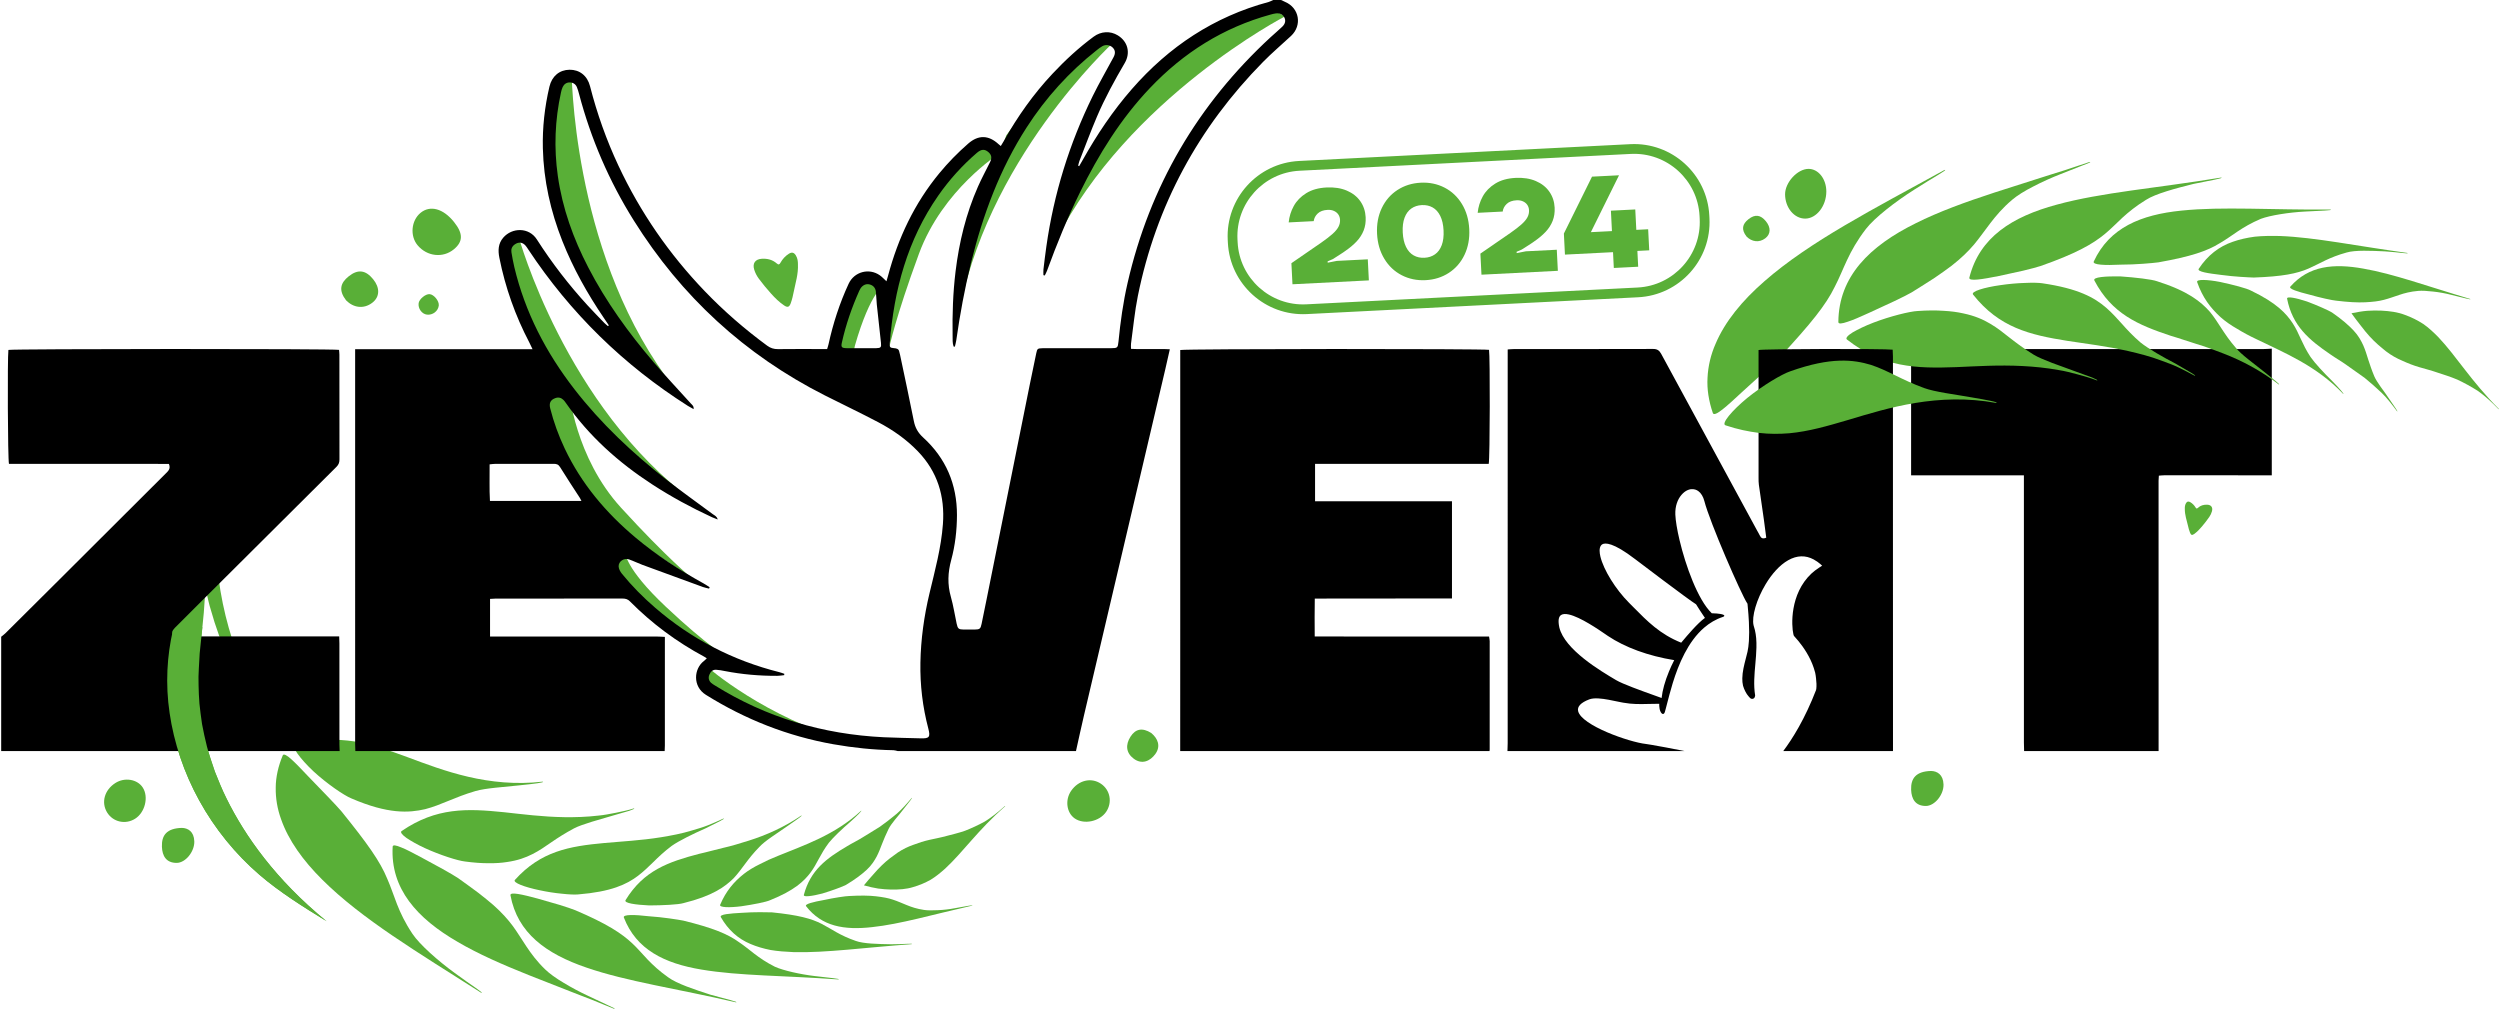 
<svg width="1135" height="458" viewBox="0 0 1135 458" fill="none" xmlns="http://www.w3.org/2000/svg">
<path d="M847.143 103.93C839.009 114.513 837.182 122.165 832.946 130.268C828.91 138.556 822.139 146.866 808.268 161.928C805.446 164.851 797.645 171.836 790.885 177.994C784.175 184.215 778.382 189.618 777.631 187.516C775.777 182.096 774.902 176.636 775.22 171.471C775.474 166.232 776.691 161.039 778.874 156.078C783.134 146.014 790.93 136.489 801.08 127.663C811.219 118.776 823.639 110.511 837.442 102.373C851.267 94.216 866.456 86.153 882.776 77.175C884.89 76.725 877.686 80.549 869.19 86.03C860.648 91.427 851.023 98.87 847.143 103.93Z" fill="#59AF37"/>
<path d="M913.521 90.704C909.054 94.493 906.096 98.086 903.556 101.387C901.016 104.66 898.91 107.775 896.287 110.927C893.661 114.026 890.516 117.138 886.031 120.645C883.779 122.344 881.206 124.191 878.213 126.209C875.202 128.152 871.792 130.336 867.882 132.748C864.73 134.587 856.195 138.586 848.679 141.975C844.915 143.66 841.427 145.275 838.817 146.084C836.244 146.971 834.609 147.206 834.612 146.18C834.778 125.448 848.858 111.673 869.736 101.362C880.176 96.124 892.293 91.724 905.536 87.4C912.191 85.274 919.097 83.069 926.264 80.778C929.857 79.561 933.523 78.546 937.254 77.321C940.989 76.167 944.791 74.729 948.669 73.529C949.614 73.517 948.387 74.026 945.892 74.948C943.41 75.928 939.689 77.397 935.536 79.037C931.426 80.637 926.972 82.641 923.031 84.707C919.082 86.692 915.656 88.877 913.521 90.704Z" fill="#59AF37"/>
<path d="M974.28 90.74C969.695 93.542 966.487 96.205 963.688 98.725C960.891 101.3 958.502 103.835 955.64 106.196C949.94 110.923 942.252 115.214 926.436 120.767C924.856 121.299 921.964 122.047 918.55 122.879C915.125 123.634 911.187 124.529 907.491 125.3C900.095 126.777 893.652 127.875 894.088 126.033C898.729 107.644 913.548 98.382 933.718 92.924C954.035 87.346 979.091 85.436 1008.36 80.615C1010.07 80.827 1003.62 81.883 995.758 83.516C987.869 85.501 978.655 87.913 974.28 90.74Z" fill="#59AF37"/>
<path d="M1026.42 99.351C1017.56 103.111 1013.54 107.102 1007.81 110.39C1002.08 113.966 994.711 116.47 979.908 119.106C977.295 119.446 969.554 120.157 962.711 120.154C955.862 120.507 949.845 120.298 950.568 118.718C957.687 103.358 971.946 97.464 990.42 95.612C1009.02 93.695 1031.33 95.347 1058.02 95.143C1059.51 95.554 1053.62 95.637 1046.41 96.048C1039.19 96.423 1030.63 97.772 1026.42 99.351Z" fill="#59AF37"/>
<path d="M1048.99 162.079C1050.94 164.864 1055.15 169.414 1058.66 172.826C1062.12 176.346 1064.62 179.241 1063.77 178.795C1051.62 165.93 1036.41 159.865 1024.3 153.936C1021.22 152.487 1018.34 150.932 1015.64 149.272C1012.91 147.722 1010.4 145.991 1008.12 143.978C1003.6 139.853 999.933 135.063 997.511 128.084C996.99 126.675 1002.19 126.894 1007.96 128.018C1013.72 129.253 1020.09 130.891 1022.01 131.971C1033.48 137.477 1037.97 142.31 1040.91 146.808C1043.84 151.262 1045.03 156.067 1048.99 162.079Z" fill="#59AF37"/>
<path d="M1065.34 114.646C1057.31 116.853 1053.45 119.559 1048.11 121.905C1042.8 124.231 1036.2 125.541 1023.23 126.005C1021.04 125.937 1014.33 125.639 1008.45 124.818C1002.56 124.11 997.384 123.367 998.228 122.034C1002.26 115.916 1007.49 111.879 1013.67 109.773C1016.77 108.669 1020.12 107.933 1023.7 107.452C1027.27 107.084 1031.05 107.054 1035.06 107.142C1051.13 107.749 1070 111.703 1092.92 114.83C1094.13 115.439 1089.13 114.532 1082.87 114.129C1076.58 113.827 1069.2 113.484 1065.34 114.646Z" fill="#59AF37"/>
<path d="M1077.9 170.781C1078.49 172.156 1079.59 173.882 1080.85 175.669C1082.13 177.423 1083.53 179.305 1084.69 181.091C1087.08 184.581 1088.97 187.169 1088.26 186.735C1086.05 183.765 1083.83 180.832 1081.29 178.37C1078.72 175.941 1076.13 173.645 1073.52 171.526C1070.77 169.569 1068.11 167.686 1065.56 165.882C1063.01 164.03 1060.36 162.569 1057.97 160.876C1048.3 154.292 1040.78 147.992 1038.34 135.626C1038.08 134.341 1042.53 135.293 1047.37 136.883C1052.15 138.659 1057.31 140.977 1058.72 141.864C1063.23 144.976 1066.3 147.672 1068.52 150.038C1070.74 152.404 1071.97 154.738 1072.94 156.834C1073.88 158.971 1074.48 161.032 1075.18 163.252C1075.91 165.439 1076.69 167.873 1077.9 170.781Z" fill="#59AF37"/>
<path d="M1097.88 132.067C1094.36 132.364 1091.67 133.077 1089.23 133.906C1086.81 134.698 1084.67 135.511 1082.29 136.124C1079.88 136.774 1077.29 137.056 1073.82 137.235C1070.36 137.411 1066.13 137.175 1060.62 136.507C1058.91 136.368 1053.27 135.141 1048.32 133.722C1043.32 132.49 1038.93 131.137 1039.81 130.132C1048.19 120.615 1059.41 119.519 1072.96 121.95C1086.62 124.306 1102.24 130.026 1121.45 135.721C1122.43 136.335 1118.19 135.126 1112.92 133.871C1110.31 133.188 1107.39 132.657 1104.69 132.377C1102 132.059 1099.57 131.908 1097.88 132.067Z" fill="#59AF37"/>
<path d="M1134.45 185.616C1134.5 185.707 1134.51 185.757 1134.48 185.77C1134.47 185.793 1134.41 185.783 1134.32 185.735C1131.16 182.482 1128.09 179.69 1124.98 177.485C1121.73 175.414 1118.6 173.748 1115.61 172.337C1112.53 171.03 1109.48 170.107 1106.65 169.168C1103.85 168.19 1101.05 167.487 1098.35 166.698C1095.66 165.905 1093.15 164.922 1090.65 163.77C1088.09 162.697 1085.64 161.329 1083.21 159.474C1080.83 157.544 1078.28 155.478 1075.73 152.633C1074.45 151.217 1073.15 149.637 1071.81 147.863C1070.46 146.127 1069.03 144.313 1067.56 142.227C1070.05 141.718 1072.45 141.292 1074.69 141.106C1076.91 140.959 1079.02 140.937 1081.02 141.022C1085.01 141.216 1088.62 141.723 1091.71 142.912C1094.84 144.021 1097.62 145.442 1100.16 147.082C1102.66 148.808 1104.85 150.895 1106.97 153.036C1115.39 161.928 1121.72 172.859 1134.45 185.616Z" fill="#59AF37"/>
<path d="M77.614 285.872L77.559 287.717C77.559 287.717 79.217 287.85 79.217 287.815C79.217 287.782 79.093 285.22 79.093 285.22L77.614 285.872Z" fill="#59AF37"/>
<path d="M453.501 69.848C453.501 69.848 427.936 86.07 417.205 115.198C406.474 144.326 403.649 158.114 403.649 158.114L406.199 123.435C406.199 123.435 414.343 102.632 414.879 101.665C415.413 100.697 425.749 86.277 426.488 85.032C427.223 83.787 438.109 72.731 438.109 72.731C438.109 72.731 442.193 61.687 445.602 65.794C449.011 69.901 453.501 69.848 453.501 69.848Z" fill="#59AF37"/>
<path d="M386.823 163.075L380.436 160.694L384.082 141.917L390.711 128.439L397.24 127.718L401.558 129.22C401.558 129.22 395.219 132.15 388.144 156.871" fill="#59AF37"/>
<path d="M583.474 7.389C583.474 7.389 512.317 44.17 479.458 109.151L495.574 71.816L524.681 32.685L546.288 17.116L564.274 7.817L577.084 4.045L583.474 7.389Z" fill="#59AF37"/>
<path d="M505.21 19.529C505.21 19.529 446.496 73.552 434.885 145.436L440.982 107.573L456.854 61.459L472.723 40.072L487.043 25.76L498.107 18.279L505.21 19.529Z" fill="#59AF37"/>
<path d="M258.34 177.443C258.34 177.443 261.01 207.601 281.959 230.51C302.906 253.417 313.861 262.259 313.861 262.259L282.241 241.214C282.241 241.214 265.251 219.85 263.376 220.507C262.333 220.875 258.317 208.697 257.548 207.47C256.782 206.243 251.055 194.741 251.055 194.741C251.055 194.741 243.246 180.257 248.462 179.113C253.676 177.972 258.34 177.443 258.34 177.443Z" fill="#59AF37"/>
<path d="M283.871 250.833C283.871 250.833 283.564 257.811 302.275 275.446C320.986 293.084 330.803 298.912 330.803 298.912L318.93 294.926L287.126 272.188L278.197 260.111L279.116 251.98L283.871 250.833Z" fill="#59AF37"/>
<path d="M321.377 302.989C321.377 302.989 347.345 325.843 386.123 336.73L367.543 334.737L343.309 326.148L321.377 312.806L318.311 306.209L321.377 302.989Z" fill="#59AF37"/>
<path d="M259.489 31.669C259.489 31.669 259.489 111.768 302.127 170.797L273.945 139.762L254.964 95.514L251.053 69.17V48.924L253.585 35.809L259.489 31.669Z" fill="#59AF37"/>
<path d="M235.446 107.402C235.446 107.402 256.475 184.367 315.003 227.691L284.167 204.888L250.491 169.612L238.777 145.695L232.639 126.401L231.074 113.14L235.446 107.402Z" fill="#59AF37"/>
<path d="M187.263 423.97C180.417 413.753 179.198 406.61 175.789 398.904C172.573 391.045 166.846 383 154.993 368.323C152.572 365.465 145.819 358.576 139.971 352.509C134.177 346.391 129.175 341.077 128.359 342.964C126.328 347.835 125.199 352.804 125.181 357.571C125.101 362.401 125.909 367.249 127.62 371.941C130.934 381.45 137.532 390.67 146.333 399.396C155.124 408.172 166.047 416.515 178.25 424.822C190.476 433.15 203.956 441.47 218.425 450.702C220.34 451.241 213.945 447.293 206.461 441.747C198.932 436.272 190.529 428.854 187.263 423.97Z" fill="#59AF37"/>
<path d="M260.591 376.092C262.566 375.046 265.431 374.129 268.589 373.111C271.718 372.191 275.117 371.193 278.199 370.291C281.225 369.407 283.934 368.616 285.74 368.087C287.529 367.462 288.401 367.053 287.771 367.008C285.035 367.915 282.344 368.404 279.645 368.989C276.954 369.51 274.255 370.054 271.632 370.286C266.351 370.906 261.216 371.062 256.255 370.994C246.322 370.853 237.185 369.654 228.797 368.744C211.903 367.018 198.087 366.542 182.352 377.283C181.591 377.792 182.523 378.977 184.516 380.41C186.547 381.776 189.563 383.52 192.954 385.067C199.738 388.181 207.823 390.756 211.084 391.117C215.146 391.663 218.693 391.925 221.863 391.9C225.005 391.938 227.739 391.749 230.178 391.356C235.019 390.673 238.609 389.363 241.729 387.77C244.83 386.218 247.463 384.361 250.384 382.343C253.294 380.347 256.454 378.306 260.591 376.092Z" fill="#59AF37"/>
<path d="M247.501 440.101C243.621 436.35 241.119 432.87 238.98 429.682C236.84 426.52 235.092 423.532 232.869 420.478C230.639 417.469 227.933 414.421 224.02 410.928C222.05 409.232 219.797 407.38 217.167 405.347C214.513 403.379 211.51 401.167 208.058 398.718C205.271 396.835 197.664 392.65 190.957 389.085C187.595 387.311 184.483 385.615 182.133 384.716C179.822 383.746 178.33 383.433 178.272 384.378C177.184 403.447 189.309 416.955 207.886 427.682C217.169 433.122 228.047 437.894 239.965 442.661C245.957 445.015 252.173 447.454 258.626 449.989C261.854 451.324 265.165 452.476 268.523 453.824C271.887 455.109 275.296 456.661 278.791 457.994C279.658 458.062 278.559 457.52 276.322 456.522C274.099 455.474 270.766 453.899 267.047 452.143C263.363 450.427 259.384 448.321 255.884 446.184C252.374 444.12 249.353 441.908 247.501 440.101Z" fill="#59AF37"/>
<path d="M304.962 384.026C308.261 381.695 314.88 378.458 320.207 376.127C325.526 373.461 329.628 371.543 328.461 371.606C326.09 372.725 323.706 373.753 321.328 374.703C318.944 375.651 316.548 376.308 314.174 377.024C309.422 378.498 304.72 379.342 300.135 380.105C290.958 381.587 282.315 381.99 274.378 382.723C258.453 384.185 245.507 386.455 233.773 399.472C232.629 400.694 238.218 402.77 244.94 404.159C248.291 404.882 251.91 405.456 255.077 405.743C258.232 406.096 260.923 406.212 262.43 406.071C277.495 404.851 284.492 401.523 289.642 397.628C292.208 395.672 294.299 393.631 296.63 391.363C298.96 389.05 301.53 386.604 304.962 384.026Z" fill="#59AF37"/>
<path d="M303.365 443.705C299.316 440.855 296.529 438.215 294.105 435.73C291.686 433.195 289.643 430.724 287.151 428.38C282.194 423.691 275.384 419.287 261.175 413.237C259.754 412.652 257.138 411.793 254.049 410.823C250.945 409.921 247.38 408.865 244.028 407.935C237.316 406.136 231.46 404.74 231.75 406.459C234.917 423.643 247.984 433.044 266.204 439.27C284.548 445.615 307.47 448.87 334.093 455.051C335.675 454.961 329.807 453.605 322.681 451.632C315.545 449.334 307.218 446.567 303.365 443.705Z" fill="#59AF37"/>
<path d="M344.76 384.505C347.292 381.703 352.8 378.369 357.107 375.315C361.43 372.284 364.784 370.072 363.764 370.273C356.043 375.529 347.862 379.168 339.927 381.655C335.956 382.892 332.088 384.104 328.301 384.938C324.524 385.822 320.898 386.881 317.404 387.639C303.437 391.293 292.186 395.234 284.007 408.656C283.156 410.037 288.57 410.77 294.774 411.067C300.998 411.035 307.965 410.705 310.278 410.017C323.385 406.781 329.085 402.669 333.104 398.686C337.065 394.447 339.368 389.957 344.76 384.505Z" fill="#59AF37"/>
<path d="M351.819 438.908C343.897 434.922 340.435 431.011 335.363 427.645C330.311 424.014 323.687 421.27 310.234 417.962C307.853 417.496 300.778 416.379 294.486 415.971C288.209 415.238 282.668 415.069 283.238 416.566C288.862 431.112 301.619 437.384 318.494 440.191C335.482 443.066 356.093 442.882 380.615 444.668C382.008 444.378 376.606 443.95 369.999 443.141C363.385 442.365 355.596 440.614 351.819 438.908Z" fill="#59AF37"/>
<path d="M376.326 382.584C378.287 380.142 382.429 376.209 385.856 373.281C389.245 370.252 391.719 367.74 390.908 368.101C378.969 379.202 364.622 383.869 353.135 388.593C350.222 389.74 347.473 391 344.893 392.363C342.295 393.625 339.881 395.066 337.669 396.782C333.257 400.302 329.603 404.488 326.96 410.759C326.396 412.022 331.188 412.132 336.565 411.445C341.93 410.653 347.884 409.53 349.716 408.65C360.591 404.273 365.01 400.098 367.983 396.142C370.944 392.219 372.325 387.875 376.326 382.584Z" fill="#59AF37"/>
<path d="M388.513 427.173C381.256 424.663 377.87 421.945 373.1 419.468C368.36 417.014 362.368 415.411 350.473 414.212C348.46 414.141 342.271 414.015 336.821 414.416C331.361 414.716 326.556 415.089 327.254 416.366C330.595 422.229 335.158 426.256 340.719 428.561C343.503 429.761 346.54 430.64 349.803 431.295C353.056 431.847 356.535 432.102 360.222 432.26C375.037 432.664 392.618 430.156 413.879 428.655C415.03 428.166 410.376 428.7 404.599 428.698C398.793 428.597 391.993 428.471 388.513 427.173Z" fill="#59AF37"/>
<path d="M403.421 376.317C404.046 375.088 405.154 373.566 406.422 372.001C407.709 370.464 409.11 368.816 410.282 367.244C412.688 364.18 414.578 361.912 413.903 362.267C411.693 364.868 409.473 367.433 406.989 369.542C404.482 371.623 401.962 373.578 399.44 375.37C396.786 377.005 394.234 378.575 391.785 380.084C389.328 381.634 386.798 382.816 384.505 384.232C375.225 389.705 367.931 395.049 364.95 406.272C364.63 407.436 368.78 406.828 373.323 405.657C377.825 404.309 382.709 402.484 384.052 401.754C388.386 399.164 391.366 396.868 393.551 394.827C395.736 392.784 397.013 390.712 398.023 388.843C399.019 386.935 399.689 385.076 400.47 383.075C401.266 381.11 402.128 378.92 403.421 376.317Z" fill="#59AF37"/>
<path d="M419.476 413.103C416.253 412.619 413.824 411.803 411.632 410.896C409.452 410.021 407.537 409.147 405.378 408.441C403.208 407.698 400.837 407.282 397.665 406.912C394.49 406.541 390.592 406.506 385.482 406.791C383.897 406.816 378.646 407.607 374.01 408.615C369.336 409.449 365.221 410.429 365.965 411.407C373.1 420.659 383.358 422.337 395.957 420.914C408.653 419.563 423.361 415.242 441.362 411.152C442.304 410.646 438.326 411.505 433.41 412.344C430.968 412.815 428.249 413.128 425.752 413.224C423.265 413.357 421.02 413.35 419.476 413.103Z" fill="#59AF37"/>
<path d="M456.298 366.06C456.349 365.979 456.359 365.934 456.336 365.921C456.324 365.899 456.278 365.904 456.188 365.944C453.086 368.743 450.097 371.127 447.102 372.969C443.995 374.68 441.014 376.023 438.182 377.142C435.274 378.16 432.417 378.825 429.758 379.518C427.125 380.251 424.502 380.73 421.975 381.292C419.453 381.861 417.087 382.617 414.721 383.524C412.307 384.358 409.966 385.469 407.625 387.029C405.32 388.662 402.853 390.408 400.338 392.872C399.076 394.094 397.786 395.47 396.453 397.022C395.107 398.537 393.676 400.119 392.205 401.948C394.467 402.566 396.649 403.102 398.695 403.407C400.729 403.674 402.666 403.82 404.511 403.861C408.192 403.921 411.533 403.674 414.449 402.765C417.394 401.933 420.032 400.792 422.464 399.436C424.865 397.997 427.004 396.211 429.086 394.369C437.355 386.699 443.836 377.026 456.298 366.06Z" fill="#59AF37"/>
<path d="M93.076 266.274C93.076 266.274 93.338 267.385 93.796 269.328C94.3 271.258 94.802 274.068 95.85 277.326C97.649 283.922 100.726 292.514 104.432 300.809C108.308 309.031 112.737 316.958 116.57 322.57C118.343 325.465 120.165 327.647 121.279 329.28C122.443 330.877 123.106 331.789 123.106 331.789L124.822 330.534C124.822 330.534 123.779 328.894 121.954 326.022C120.077 323.194 117.703 318.949 115.028 313.809C109.708 303.493 104.218 288.969 101.146 273.937C98.025 258.902 97.407 243.534 97.775 232.104C97.909 229.245 98.03 226.624 98.138 224.301C98.355 221.983 98.546 219.962 98.702 218.299C99.022 214.978 99.209 213.081 99.209 213.081L89.271 212.267C89.271 212.267 89.175 215.086 89.032 219.317C88.777 223.537 89.001 229.192 89.095 234.821C89.47 240.455 89.805 246.076 90.433 250.266C90.692 252.363 90.909 254.109 91.06 255.334C91.274 256.548 91.398 257.241 91.398 257.241C88.666 261.187 85.874 265.642 83.816 270.477C82.737 272.904 81.719 275.441 80.764 278.087C79.928 280.712 79.165 283.446 78.477 286.281C75.864 297.561 75.022 310.452 77.013 323.759C78.94 337.055 83.481 350.8 90.501 363.497C97.493 376.207 106.917 387.817 117.829 397.186C126.797 404.914 137.695 411.745 148.27 418.243C125.139 399.363 111.188 379.47 102.847 362.55C100.726 358.327 99.085 354.126 97.536 350.276C96.165 346.275 94.918 342.563 93.965 338.978C93.083 335.344 92.307 331.963 91.73 328.73C91.237 325.45 90.851 322.373 90.549 319.468C90.281 316.547 90.236 313.73 90.158 311.102C90.06 308.479 90.123 305.96 90.269 303.536C90.402 301.155 90.531 298.862 90.657 296.632C90.886 294.427 91.108 292.285 91.325 290.189C92.131 281.901 93.129 274.483 93.076 266.274Z" fill="#59AF37"/>
<path d="M215.848 359.141C220.494 357.78 228.802 357.324 235.612 356.563C242.411 355.873 247.652 355.23 246.356 354.867C234.222 356.288 222.82 355.036 212.605 352.668C202.357 350.296 193.294 346.829 184.954 343.733C176.561 340.654 168.913 337.887 160.855 336.602C156.761 336.007 152.651 335.695 148.216 335.919C143.716 336.199 139.133 336.811 133.995 338.172C131.979 338.676 136.245 344.481 142.29 350.165C148.388 355.794 156.163 361.119 159.535 362.482C176.193 369.678 185.662 369.058 193.014 367.365C200.432 365.447 206.139 361.988 215.848 359.141Z" fill="#59AF37"/>
<path d="M390.966 158.081C393.251 158.081 395.537 158.116 397.82 158.071C399.881 158.028 400.181 157.67 399.961 155.644C399.339 149.841 398.674 144.043 398.069 138.241C397.868 136.308 397.873 134.35 397.648 132.42C397.434 130.583 396.32 129.459 394.627 129.092C393.171 128.777 391.694 129.437 390.722 130.87C390.485 131.218 390.288 131.599 390.117 131.984C386.73 139.576 384.019 147.4 382.21 155.521C381.747 157.607 382.117 158.028 384.367 158.071C386.564 158.114 388.766 158.081 390.966 158.081ZM263.975 227.431C263.665 226.826 263.517 226.458 263.305 226.128C260.279 221.439 257.182 216.79 254.254 212.04C253.491 210.803 252.614 210.576 251.349 210.581C242.459 210.609 233.567 210.592 224.678 210.604C223.952 210.607 223.224 210.73 222.282 210.818C222.342 216.473 222.11 221.923 222.435 227.431H263.975ZM474.331 125.068L473.711 124.929C473.711 124.055 473.625 123.168 473.726 122.303C474.129 118.854 474.555 115.404 475.039 111.963C478.423 88.01 485.485 65.179 496.159 43.487C499.077 37.558 502.405 31.833 505.527 26.005C506.502 24.183 506.356 22.765 505.152 21.588C503.93 20.394 502.022 20.099 500.45 20.978C499.568 21.472 498.759 22.112 497.963 22.74C485.395 32.645 474.804 44.346 466.134 57.794C453.906 76.762 446.203 97.593 440.836 119.376C437.974 130.989 435.819 142.738 434.136 154.578C434 155.523 433.723 156.451 433.511 157.385C433.322 157.368 433.133 157.35 432.944 157.332C432.372 155.755 432.509 154.059 432.481 152.414C432.327 142.658 432.64 132.927 433.826 123.223C435.449 109.929 438.563 97.041 443.981 84.767C445.654 80.973 447.644 77.317 449.484 73.595C450.429 71.68 450.192 70.324 448.715 69.047C447.052 67.606 445.513 67.669 443.502 69.397C436.845 75.117 431.004 81.585 425.985 88.786C411.943 108.939 405.853 131.712 403.953 155.856C403.814 157.62 404.051 157.915 405.875 158.061C407.087 158.156 408.055 158.358 408.284 159.764C408.367 160.263 408.554 160.744 408.657 161.243C410.746 171.193 412.905 181.134 414.873 191.109C415.473 194.155 416.745 196.466 419.091 198.6C429.445 208.019 434.494 219.899 434.461 233.866C434.444 240.747 433.647 247.611 431.846 254.248C430.316 259.885 430.082 265.325 431.695 270.966C432.831 274.95 433.438 279.082 434.318 283.142C434.822 285.47 435.225 285.782 437.558 285.823C439.168 285.848 440.781 285.848 442.391 285.82C444.827 285.782 445.158 285.54 445.651 283.202C446.44 279.47 447.181 275.731 447.934 271.992C454.465 239.503 460.991 207.016 467.527 174.529C468.48 169.792 469.445 165.058 470.468 160.336C470.916 158.262 471.103 158.177 473.182 158.098C473.86 158.071 474.537 158.086 475.215 158.086C484.966 158.086 494.718 158.093 504.466 158.078C507.286 158.076 507.515 157.899 507.785 155.13C508.662 146.18 509.901 137.283 511.91 128.515C521.981 84.551 543.776 47.403 576.898 16.854C578.642 15.244 580.479 13.732 582.184 12.085C583.55 10.767 583.789 9.318 583.096 7.932C582.416 6.571 581.033 5.873 579.241 6.085C578.405 6.183 577.578 6.413 576.764 6.637C555.36 12.528 537.311 23.924 522.082 39.957C508.805 53.934 498.779 70.098 490.323 87.302C484.634 98.878 479.766 110.809 475.346 122.923C475.077 123.662 474.673 124.352 474.331 125.068ZM322.181 266.605C322.095 266.811 322.007 267.02 321.918 267.227C320.989 266.99 320.029 266.831 319.132 266.504C309.973 263.173 300.821 259.829 291.679 256.45C289.613 255.687 287.635 254.686 285.557 253.966C283.339 253.197 280.782 254.848 280.855 257.143C280.89 258.28 281.606 259.555 282.362 260.484C286.922 266.086 291.992 271.211 297.46 275.928C313.931 290.136 332.736 299.857 353.828 305.164C354.594 305.355 355.33 305.655 356.081 305.905C356.058 306.111 356.035 306.318 356.015 306.522C354.964 306.63 353.914 306.827 352.863 306.832C344.876 306.867 336.951 306.194 329.102 304.665C327.777 304.405 326.436 304.138 325.091 304.068C323.536 303.985 322.599 304.982 322.039 306.33C321.473 307.701 321.777 309.039 322.876 310.037C323.312 310.43 323.831 310.742 324.332 311.055C347.872 325.757 373.595 333.374 401.236 334.71C406.823 334.98 412.419 335.032 418.01 335.206C421.906 335.327 422.473 334.639 421.455 330.769C418.867 320.952 417.68 310.949 417.867 300.817C418.061 290.194 419.519 279.712 421.991 269.366C424.473 258.985 427.293 248.674 428.084 237.953C429.021 225.274 425.632 214.154 416.71 204.892C411.474 199.459 405.359 195.186 398.739 191.694C390.722 187.463 382.518 183.585 374.427 179.486C338.14 161.102 309.307 134.547 287.739 100.097C276.546 82.225 268.276 63.057 262.892 42.655C262.61 41.592 262.322 40.516 261.886 39.513C261.292 38.15 260.118 37.435 258.659 37.422C257.175 37.407 256.068 38.218 255.446 39.541C255.088 40.3 254.872 41.139 254.69 41.962C251.931 54.511 251.447 67.157 253.251 79.869C255.335 94.549 260.274 108.296 267.072 121.419C275.153 137.021 285.375 151.154 296.769 164.453C302.229 170.825 308 176.931 313.619 183.165C314.188 183.797 315.065 184.298 314.899 185.747C313.871 185.168 313.064 184.754 312.301 184.273C283.097 165.741 258.911 142.083 239.819 113.23C239.443 112.666 239.088 112.078 238.65 111.567C237.231 109.909 235.46 109.723 233.683 110.982C232.446 111.859 231.955 113.084 232.194 114.528C232.567 116.783 232.97 119.04 233.499 121.263C238.393 141.826 247.92 160.114 260.813 176.737C272.845 192.248 287.033 205.582 302.424 217.662C309.355 223.102 316.572 228.182 323.642 233.45C324.393 234.01 325.441 234.332 325.837 235.849C324.758 235.421 323.99 235.159 323.256 234.821C313.855 230.472 304.767 225.546 296.081 219.899C280.792 209.959 267.4 197.996 256.913 182.955C256.572 182.469 256.225 181.975 255.804 181.567C254.741 180.536 253.513 180.219 252.072 180.758C249.943 181.554 249.182 182.968 249.799 185.412C251.384 191.676 253.587 197.726 256.348 203.567C263.917 219.577 275.049 232.765 288.537 244.071C298.125 252.109 308.572 258.877 319.505 264.922C320.427 265.431 321.291 266.04 322.181 266.605ZM161.325 340.989C161.295 339.974 161.234 338.956 161.234 337.94C161.229 279.415 161.232 220.89 161.232 162.364V158.537H241.774C241.144 157.214 240.754 156.327 240.305 155.47C233.93 143.303 229.387 130.487 226.711 117.015C226.059 113.731 226.134 110.612 228.478 107.893C232.461 103.272 240.121 103.06 243.737 108.717C250.56 119.381 258.276 129.379 266.83 138.717C269.292 141.403 271.849 144.003 274.379 146.629C274.873 147.14 275.447 147.574 275.987 148.045C276.13 147.934 276.274 147.823 276.418 147.712C275.642 146.561 274.868 145.407 274.089 144.258C266.639 133.282 260.186 121.769 255.3 109.41C249.958 95.887 246.808 81.902 246.458 67.338C246.229 57.882 247.277 48.551 249.437 39.35C250.565 34.55 254.02 31.71 258.573 31.662C263.119 31.617 266.649 34.348 267.881 39.158C271.061 51.593 275.342 63.627 280.787 75.248C290.699 96.398 303.792 115.349 319.963 132.196C328.679 141.274 338.148 149.471 348.28 156.927C349.797 158.043 351.316 158.524 353.193 158.502C359.722 158.416 366.253 158.469 372.781 158.469H375.515C375.75 157.675 376.002 156.987 376.155 156.279C378.224 146.805 381.202 137.631 385.279 128.832C387.819 123.347 394.547 121.548 399.455 124.995C400.473 125.71 401.322 126.67 402.451 127.703C402.736 126.72 402.975 125.934 403.187 125.141C407.752 108.049 415.135 92.372 426.446 78.659C430.447 73.807 434.827 69.324 439.566 65.194C444.182 61.173 448.809 61.264 453.362 65.466C453.609 65.696 453.878 65.897 454.359 66.298C454.871 65.451 455.357 64.698 455.796 63.914C461.944 52.913 469.19 42.698 477.818 33.496C483.568 27.361 489.734 21.669 496.504 16.663C499.87 14.171 504.061 13.962 507.467 16.048C512 18.816 513.366 23.939 510.632 28.613C506.003 36.522 501.601 44.553 498.008 52.981C495.186 59.605 492.687 66.366 490.066 73.071C489.797 73.756 489.673 74.497 489.482 75.213C489.633 75.288 489.782 75.364 489.933 75.442C490.487 74.482 491.051 73.532 491.591 72.564C497.988 61.14 505.245 50.315 513.872 40.435C530.704 21.155 551.149 7.574 575.993 0.889C576.704 0.698 577.362 0.302 578.044 0H581.605C582.21 0.285 582.804 0.592 583.419 0.852C589.895 3.583 591.293 11.505 586.128 16.315C581.91 20.243 577.5 23.977 573.461 28.079C544.079 57.91 524.906 93.264 516.586 134.358C515.142 141.483 514.485 148.77 513.487 155.984C513.396 156.647 513.474 157.33 513.474 158.381C516.412 158.555 519.35 158.431 522.278 158.469C525.12 158.504 527.973 158.386 531.102 158.57C530.351 161.875 529.704 164.831 529.011 167.777C516.71 220.146 504.398 272.511 492.105 324.881C490.847 330.237 489.693 335.62 488.491 340.989H407.591C406.944 340.853 406.299 340.609 405.651 340.596C396.484 340.432 387.396 339.492 378.373 337.895C357.593 334.214 338.35 326.612 320.457 315.442C314.327 311.614 315.032 303.556 319.565 300.107C319.998 299.774 320.374 299.366 320.89 298.887C320.364 298.55 320.029 298.303 319.666 298.109C307.186 291.401 295.92 283.056 285.952 272.985C284.942 271.962 283.868 271.737 282.546 271.74C263.388 271.76 244.233 271.752 225.076 271.76C224.252 271.76 223.428 271.848 222.481 271.901V288.98H226.18C250.167 288.98 274.155 288.977 298.143 288.985C299.297 288.987 300.448 289.088 301.854 289.154V292.414C301.854 307.759 301.854 323.104 301.849 338.449C301.849 339.296 301.789 340.142 301.758 340.989H161.325Z" fill="black"/>
<path d="M659.195 271.695V227.58H597.039V210.594H675.878C676.453 208.299 676.516 161.273 676.022 158.829C673.8 158.3 538.07 158.328 535.83 158.913V162.13C535.83 203.176 535.833 244.225 535.83 285.271C535.828 303.844 535.818 322.417 535.81 340.989H676.244C676.269 340.737 676.317 340.485 676.317 340.231C676.324 323.863 676.332 307.495 676.322 291.127C676.322 290.484 676.156 289.842 676.035 288.98H649.721C640.902 288.98 632.086 288.982 623.267 288.98C614.561 288.975 605.856 288.995 596.883 288.962C596.843 283.054 596.8 277.523 596.911 271.755L659.195 271.695Z" fill="black"/>
<path d="M0.54 289.078C1.19 288.547 1.89 288.063 2.482 287.473C10.669 279.347 18.848 271.216 27.014 263.072C43.11 247.024 59.193 230.969 75.292 214.921C76.388 213.827 77.59 212.809 76.693 210.64C70.794 210.546 64.727 210.612 58.659 210.599C52.554 210.587 46.446 210.597 40.341 210.597H22.28H4.07C3.528 208.556 3.352 162.546 3.813 158.867C5.748 158.348 151.323 158.283 153.923 158.842C153.979 159.517 154.087 160.253 154.087 160.986C154.097 176.848 154.082 192.709 154.117 208.568C154.12 209.934 153.762 210.947 152.772 211.93C134.001 230.578 115.259 249.252 96.515 267.928C90.808 273.615 85.136 279.337 79.414 285.006C78.338 286.075 77.852 287.168 78.578 288.912H153.989C154.029 290.177 154.09 291.159 154.09 292.14C154.097 307.407 154.092 322.676 154.1 337.943C154.1 338.958 154.165 339.974 154.2 340.989H0.54V289.078Z" fill="black"/>
<path d="M918.946 340.989C918.913 339.72 918.855 338.45 918.855 337.177C918.85 297.998 918.85 258.819 918.85 219.64C918.85 218.474 918.85 217.31 918.85 215.815H867.642V158.598C868.864 158.555 870.021 158.474 871.175 158.474C923.403 158.467 975.629 158.469 1027.86 158.462C1029.03 158.462 1030.21 158.343 1031.39 158.28V215.79C1015.13 215.785 998.869 215.775 982.607 215.778C981.798 215.78 980.989 215.888 980.122 215.951C980.067 216.894 979.989 217.562 979.989 218.229C979.991 259.149 979.996 300.069 980.004 340.989H918.946Z" fill="black"/>
<path d="M923.186 160.958C925.249 162.231 928.291 163.425 931.637 164.751C934.963 165.968 938.574 167.288 941.849 168.482C945.062 169.654 947.942 170.702 949.862 171.403C951.754 172.204 952.669 172.708 951.984 172.713C949.083 171.539 946.206 170.818 943.321 169.997C940.446 169.241 937.561 168.46 934.736 168.024C929.059 166.981 923.508 166.449 918.131 166.174C907.362 165.627 897.381 166.283 888.232 166.676C869.811 167.356 854.816 166.895 838.529 154.153C837.74 153.548 838.833 152.331 841.094 150.917C843.389 149.582 846.778 147.906 850.56 146.47C858.127 143.575 867.067 141.358 870.625 141.196C875.059 140.889 878.922 140.854 882.354 141.108C885.761 141.287 888.709 141.685 891.321 142.28C896.517 143.361 900.314 145.034 903.58 146.982C906.828 148.879 909.549 151.076 912.57 153.467C915.581 155.833 918.862 158.267 923.186 160.958Z" fill="#59AF37"/>
<path d="M971.802 155.49C975.209 158.247 982.151 162.22 987.757 165.12C993.331 168.383 997.639 170.749 996.38 170.598C993.89 169.22 991.38 167.94 988.868 166.741C986.356 165.546 983.806 164.664 981.286 163.722C976.242 161.792 971.21 160.545 966.297 159.396C956.462 157.145 947.129 156.097 938.585 154.747C921.438 152.041 907.577 148.667 895.785 133.742C894.634 132.339 900.832 130.484 908.212 129.451C911.894 128.907 915.852 128.539 919.304 128.454C922.744 128.292 925.666 128.355 927.289 128.615C943.521 130.998 950.863 135.095 956.167 139.679C958.808 141.977 960.93 144.335 963.293 146.953C965.657 149.624 968.265 152.456 971.802 155.49Z" fill="#59AF37"/>
<path d="M1014.95 157.778C1017.49 160.993 1023.22 164.989 1027.67 168.6C1032.14 172.191 1035.62 174.821 1034.52 174.532C1026.53 168.295 1017.93 163.775 1009.51 160.524C1005.3 158.904 1001.19 157.317 997.151 156.148C993.122 154.923 989.267 153.525 985.538 152.456C970.666 147.513 958.758 142.451 950.846 127.337C950.022 125.783 955.936 125.367 962.679 125.485C969.417 125.959 976.94 126.806 979.397 127.715C993.364 132.142 999.247 136.998 1003.32 141.596C1007.31 146.467 1009.49 151.494 1014.95 157.778Z" fill="#59AF37"/>
<path d="M78.474 286.281C75.861 297.562 75.019 310.453 77.01 323.76C78.938 337.056 83.478 350.801 90.498 363.498C97.49 376.207 106.916 387.818 117.829 397.186C126.794 404.914 137.693 411.745 148.268 418.244C125.139 399.363 111.187 379.47 102.845 362.551C100.723 358.328 99.083 354.127 97.533 350.277C96.162 346.276 94.915 342.564 93.965 338.979C93.081 335.345 92.305 331.964 91.728 328.731C91.234 325.45 90.851 322.374 90.546 319.469C90.279 316.548 90.234 313.731 90.155 311.103C90.057 308.48 90.12 305.96 90.266 303.536C90.4 301.155 90.528 298.862 90.654 296.632C90.883 294.428 91.665 286.801 91.881 284.704" fill="#59AF37"/>
<path d="M586.783 129.059L586.297 119.492L599.908 110.111C602.07 108.601 603.771 107.286 605.013 106.165C606.256 105.044 607.14 103.98 607.669 102.972C608.196 101.967 608.433 100.906 608.377 99.79C608.329 98.873 608.07 98.066 607.596 97.371C607.12 96.676 606.462 96.141 605.626 95.763C604.787 95.385 603.829 95.224 602.753 95.28C600.8 95.378 599.299 95.925 598.25 96.918C597.202 97.91 596.593 99.069 596.419 100.397L585.06 100.972C585.324 98.321 586.095 95.834 587.378 93.511C588.658 91.19 590.538 89.255 593.02 87.71C595.496 86.166 598.57 85.302 602.239 85.115C605.744 84.936 608.818 85.41 611.451 86.536C614.087 87.66 616.135 89.275 617.602 91.379C619.066 93.483 619.87 95.889 620.006 98.601C620.117 100.793 619.819 102.796 619.111 104.61C618.403 106.424 617.33 108.097 615.891 109.629C614.45 111.161 612.646 112.661 610.484 114.13C610.292 114.298 610.081 114.45 609.846 114.581C609.614 114.714 609.383 114.865 609.151 115.037L605.086 117.64L602.741 118.658L602.771 119.257L606.926 118.446L620.976 117.733L621.462 127.3L586.783 129.059Z" fill="#59AF37"/>
<path d="M646.717 117.027C648.552 116.934 650.144 116.415 651.495 115.465C652.845 114.52 653.863 113.129 654.549 111.295C655.237 109.463 655.511 107.231 655.378 104.6C655.244 101.969 654.745 99.775 653.876 98.021C653.007 96.267 651.853 94.987 650.414 94.181C648.975 93.375 647.337 93.019 645.503 93.11C643.671 93.203 642.079 93.725 640.728 94.672C639.378 95.62 638.36 97.011 637.674 98.843C636.986 100.677 636.712 102.909 636.845 105.54C636.979 108.17 637.478 110.363 638.347 112.116C639.214 113.873 640.368 115.153 641.807 115.956C643.248 116.765 644.883 117.12 646.717 117.027ZM647.234 127.192C643.288 127.391 639.672 126.645 636.389 124.954C633.106 123.264 630.473 120.779 628.49 117.503C626.504 114.228 625.403 110.436 625.184 106.132C624.967 101.826 625.678 97.943 627.321 94.483C628.964 91.024 631.332 88.285 634.426 86.269C637.521 84.256 641.043 83.147 644.989 82.948C648.935 82.747 652.548 83.492 655.831 85.183C659.114 86.876 661.747 89.361 663.733 92.636C665.719 95.912 666.82 99.702 667.039 104.008C667.256 108.312 666.542 112.194 664.902 115.657C663.257 119.116 660.888 121.852 657.794 123.868C654.7 125.884 651.18 126.993 647.234 127.192Z" fill="#59AF37"/>
<path d="M672.586 124.708L672.099 115.14L685.711 105.76C687.873 104.25 689.573 102.935 690.816 101.814C692.058 100.692 692.942 99.629 693.471 98.621C693.998 97.616 694.235 96.555 694.179 95.439C694.132 94.522 693.872 93.715 693.398 93.02C692.922 92.325 692.264 91.79 691.428 91.412C690.589 91.034 689.631 90.873 688.555 90.929C686.603 91.027 685.101 91.574 684.053 92.566C683.005 93.559 682.392 94.718 682.221 96.046L670.862 96.621C671.127 93.97 671.898 91.483 673.18 89.16C674.46 86.839 676.34 84.904 678.822 83.359C681.299 81.815 684.373 80.951 688.041 80.764C691.546 80.585 694.62 81.059 697.253 82.185C699.889 83.309 701.938 84.924 703.404 87.028C704.868 89.132 705.672 91.538 705.808 94.25C705.919 96.442 705.621 98.445 704.913 100.259C704.205 102.073 703.132 103.746 701.693 105.278C700.252 106.81 698.448 108.31 696.286 109.779C696.094 109.947 695.883 110.099 695.648 110.23C695.417 110.363 695.185 110.514 694.953 110.686L690.889 113.288L688.543 114.306L688.573 114.906L692.728 114.095L706.778 113.382L707.264 122.949L672.586 124.708Z" fill="#59AF37"/>
<path d="M732.673 121.659L732.31 114.485L710.485 115.591L710.001 106.024L722.776 80.199L735.034 79.577L722.257 105.401L731.824 104.918L731.353 95.65L731.952 95.62L742.414 95.088L742.885 104.356L748.265 104.084L748.751 113.648L743.372 113.923L743.735 121.097L732.673 121.659Z" fill="#59AF37"/>
<path d="M589.998 77.511C573.627 78.342 560.986 92.334 561.817 108.702L561.883 109.985C562.712 126.355 576.706 138.997 593.074 138.165L743.483 130.536C759.851 129.704 772.493 115.712 771.661 99.342L771.598 98.059C770.767 81.691 756.775 69.05 740.407 69.881L589.998 77.511ZM743.707 134.963L593.298 142.595C574.489 143.55 558.408 129.021 557.453 110.209L557.388 108.927C556.435 90.117 570.961 74.036 589.773 73.081L740.18 65.451C758.992 64.496 775.073 79.025 776.025 97.835L776.091 99.117C777.046 117.929 762.52 134.01 743.707 134.963Z" fill="#59AF37"/>
<path d="M770.019 274.355L770.011 274.358C771.074 276.061 772.322 278.019 773.649 279.956C773.785 280.145 773.899 280.342 774.043 280.526C770.737 282.872 765.876 288.675 764.022 290.879C763.601 291.393 763.334 291.721 763.258 291.779C753.691 287.964 747.838 282.02 741.629 275.721L739.58 273.657C733.483 267.557 728.017 258.73 726.574 252.653C726.181 250.992 725.959 248.926 726.795 247.729C726.949 247.515 727.126 247.316 727.357 247.16C728.627 246.341 732.266 246.119 742.39 253.88C742.637 254.087 767.025 272.586 770.019 274.355ZM757.685 304.932C755.921 309.203 754.744 313.373 754.371 316.89C753.713 316.636 752.386 316.16 750.559 315.512C745.368 313.655 736.67 310.533 733.725 308.784C726.725 304.65 710.352 294.959 707.933 284.85C707.288 281.793 707.57 279.977 708.734 279.213C709.561 278.661 710.793 278.656 712.259 278.974C717.495 280.138 725.732 285.795 728.904 287.974L729.983 288.717C737.839 293.961 748.241 297.763 760.098 299.708C759.194 301.444 758.395 303.193 757.685 304.932ZM809.588 340.989H859.418C859.41 307.746 859.403 274.506 859.398 241.264C859.395 214.804 859.4 188.347 859.393 161.89C859.393 160.824 859.312 159.759 859.274 158.758C855.968 158.252 800.442 158.378 798.38 158.91V161.359C798.38 179.931 798.378 198.502 798.385 217.072C798.385 218.09 798.39 219.115 798.529 220.118C799.267 225.405 800.061 230.683 800.809 235.967C801.195 238.699 801.527 241.44 801.875 244.103C800.356 244.781 799.532 244.353 798.97 243.156C798.61 242.39 798.161 241.667 797.755 240.924C783.229 214.189 768.691 187.465 754.21 160.709C753.341 159.098 752.391 158.418 750.501 158.426C729.476 158.494 708.452 158.466 687.425 158.476C686.523 158.476 685.618 158.579 684.492 158.652V162.404C684.492 220.748 684.492 279.09 684.487 337.433C684.487 338.618 684.422 339.805 684.386 340.989H745.444H764.81C759.055 339.82 753.202 338.739 749.861 338.172C748.624 337.96 747.691 337.811 747.281 337.766C739.608 336.93 718.002 329.325 716.472 322.852C716.228 321.836 716.52 320.889 717.334 320.01C717.347 319.995 717.357 319.979 717.372 319.964C718.216 319.072 719.604 318.251 721.539 317.513C722.628 317.102 724.054 316.999 725.614 317.079C727.12 317.157 728.753 317.402 730.341 317.694C731.583 317.921 732.802 318.175 733.901 318.412C734.617 318.561 735.272 318.694 735.892 318.815C736.264 318.888 736.637 318.961 736.965 319.017C741.193 319.758 744.184 319.692 748.704 319.586C749.742 319.571 750.904 319.546 752.144 319.531C752.532 319.526 752.89 319.518 753.3 319.516C753.265 319.874 753.285 320.181 753.3 320.496C753.325 321.055 753.388 321.564 753.477 321.932C753.711 322.933 754.248 324.122 754.978 324.142C755.248 324.15 755.613 323.998 755.84 323.248C755.971 322.809 756.11 322.285 756.253 321.753C756.468 320.955 756.692 320.088 756.944 319.1C756.964 319.024 756.987 318.939 757.007 318.856C757.042 318.722 757.075 318.591 757.108 318.465C757.349 317.518 757.634 316.439 757.926 315.351C758.365 313.705 758.849 311.969 759.428 310.095C762.066 301.555 766.307 291.313 773.695 284.948C776.157 282.829 778.969 281.138 782.186 280.085C782.32 280.047 782.584 279.954 782.728 279.777C782.804 279.689 782.854 279.586 782.824 279.447C782.788 279.314 782.63 279.193 782.405 279.102C781.153 278.5 777.353 278.399 777.144 278.422C770.764 272.266 765.236 256.699 762.525 245.268L762.52 245.257C761.399 240.548 760.706 236.315 760.602 233.632C760.446 229.794 761.646 226.702 763.389 224.671C764.241 223.679 765.211 222.915 766.239 222.489C766.685 222.303 767.141 222.172 767.597 222.106C767.794 222.079 767.98 222.084 768.172 222.079C769.26 222.046 770.255 222.366 771.107 223.019C772.316 223.933 773.261 225.46 773.798 227.549C776.169 236.905 790.463 269.777 793.291 273.992C793.306 274.015 793.321 274.038 793.338 274.063C793.356 274.09 793.371 274.116 793.386 274.136C793.381 274.151 793.376 274.169 793.376 274.199C793.376 274.252 793.384 274.368 793.401 274.557C793.414 274.708 793.432 274.897 793.462 275.197C793.716 277.772 793.89 280.145 793.999 282.35C794.165 285.679 794.162 288.566 794.004 291.025C793.88 292.89 793.676 294.53 793.371 295.881C793.23 296.501 793.064 297.121 792.905 297.738C792.804 298.129 792.714 298.517 792.61 298.912C791.832 301.918 791.046 305.005 791.008 307.958C790.99 309.104 791.076 310.231 791.335 311.322C791.449 311.79 791.63 312.224 791.801 312.662C791.97 313.098 792.164 313.524 792.386 313.935C792.598 314.328 792.797 314.728 793.056 315.101C793.172 315.268 793.303 315.431 793.429 315.598C793.769 316.046 794.127 316.49 794.55 316.908C795.006 317.324 795.589 317.407 796.11 317.132C796.475 316.938 796.667 316.583 796.753 316.187C796.788 316.018 796.856 315.86 796.828 315.678C796.07 311.077 796.501 306.154 796.932 301.404C797.146 298.958 797.362 296.473 797.415 294.026C797.448 292.578 797.428 291.141 797.307 289.735C797.196 288.476 797.012 287.238 796.725 286.039C796.594 285.475 796.435 284.903 796.249 284.348C796.206 284.207 796.158 284.066 796.125 283.912C795.185 279.959 797.481 272.07 801.623 265.196C804.357 260.66 807.887 256.561 811.846 254.341C815.827 252.101 819.695 252.003 823.409 253.988C823.965 254.286 824.522 254.628 825.074 255.021C825.492 255.319 825.911 255.646 826.329 255.994C826.636 256.251 826.946 256.518 827.251 256.813C826.752 257.098 826.319 257.42 825.855 257.725C824.58 258.564 823.391 259.454 822.358 260.424C812.529 269.691 813.282 284.081 814.197 287.956C814.317 288.443 814.413 288.654 814.499 288.763C814.527 288.801 814.554 288.823 814.582 288.843C815.104 289.405 815.781 290.164 816.537 291.093C818.808 293.883 821.791 298.199 823.462 303.281C823.686 303.982 823.92 304.687 824.094 305.418C824.296 306.267 824.374 307.099 824.477 307.93C824.684 309.603 824.769 311.256 824.588 312.854C824.495 312.914 824.391 312.975 824.291 313.04L824.583 312.967C824.585 312.995 824.583 313.03 824.578 313.055C819.405 326.47 813.778 335.408 809.588 340.989Z" fill="black"/>
<path d="M873.53 176.163C878.466 177.964 887.431 179.043 894.753 180.348C902.068 181.575 907.699 182.641 906.271 182.943C893.229 180.547 880.794 181.099 869.561 182.943C858.293 184.79 848.234 187.909 838.982 190.674C829.674 193.418 821.195 195.874 812.376 196.698C807.904 197.054 803.429 197.101 798.641 196.547C793.786 195.927 788.865 194.942 783.395 193.105C781.248 192.417 786.28 186.428 793.226 180.698C800.229 175.031 809.025 169.813 812.772 168.576C831.322 161.954 841.534 163.294 849.378 165.645C857.277 168.243 863.214 172.396 873.53 176.163Z" fill="#59AF37"/>
<path d="M206.135 100.8C201.244 94.667 195.293 93.037 190.929 96.632C186.673 100.14 186.043 107.137 189.606 111.37C193.894 116.467 201.116 117.261 206.052 113.179C210.283 109.682 210.308 106.031 206.135 100.8Z" fill="#59AF37"/>
<path d="M157.112 136.341C160.411 139.712 165.054 140.428 168.94 137.507C172.543 134.799 172.533 130.588 169.383 126.735C166.027 122.628 162.557 122.084 158.342 125.425C154.464 128.499 153.67 131.845 157.112 136.341Z" fill="#59AF37"/>
<path d="M792.917 107.37C795.286 109.791 798.622 110.305 801.414 108.206C804.001 106.261 803.994 103.237 801.731 100.471C799.32 97.52 796.828 97.129 793.799 99.528C791.015 101.736 790.445 104.142 792.917 107.37Z" fill="#59AF37"/>
<path d="M193.839 142.841C191.531 142.582 189.702 140.044 190.067 137.608C190.345 135.751 193.242 133.39 195.051 133.541C197.044 133.707 199.451 136.708 199.209 138.724C198.902 141.261 196.457 143.136 193.839 142.841Z" fill="#59AF37"/>
<path d="M502.181 368.587C499.167 373.002 492.072 374.473 487.894 371.548C484.193 368.957 483.452 363.157 486.294 359.047C489.645 354.205 495.38 352.831 499.822 355.812C504.05 358.647 505.096 364.316 502.181 368.587Z" fill="#59AF37"/>
<path d="M522.646 332.762C525.654 335.244 527.113 338.754 524.521 342.325C522.205 345.51 518.476 347.266 514.704 344.439C511.209 341.821 510.886 338.17 513.227 334.483C515.55 330.822 518.652 330.283 522.646 332.762Z" fill="#59AF37"/>
<path d="M61.326 371.712C65.851 368.865 67.582 361.83 64.816 357.544C62.364 353.749 56.594 352.794 52.381 355.483C47.417 358.653 45.835 364.332 48.647 368.88C51.323 373.212 56.949 374.466 61.326 371.712Z" fill="#59AF37"/>
<path d="M362.263 119.962C362.467 124.482 361.162 128.365 360.383 132.329C360.028 134.14 359.625 135.95 358.987 137.691C358.347 139.437 357.558 139.722 355.991 138.668C353.751 137.159 351.839 135.277 350.037 133.264C348.099 131.094 346.235 128.864 344.506 126.526C343.584 125.276 342.871 123.908 342.413 122.421C341.531 119.564 342.858 117.659 345.88 117.478C348.392 117.329 350.728 117.914 352.64 119.594C353.487 120.337 353.875 120.091 354.318 119.297C355.263 117.614 356.52 116.218 358.163 115.19C359.473 114.371 360.456 114.593 361.288 115.91C362.147 117.271 362.268 118.808 362.263 119.962Z" fill="#59AF37"/>
<path d="M991.909 230.991C991.874 233.79 992.758 236.164 993.318 238.598C993.575 239.711 993.86 240.823 994.288 241.886C994.719 242.952 995.213 243.113 996.16 242.43C997.516 241.453 998.66 240.251 999.733 238.971C1000.89 237.59 1002 236.174 1003.02 234.695C1003.56 233.903 1003.98 233.044 1004.23 232.114C1004.72 230.331 1003.86 229.179 1001.99 229.129C1000.43 229.086 999 229.494 997.851 230.57C997.342 231.046 997.097 230.902 996.808 230.421C996.19 229.398 995.384 228.562 994.348 227.959C993.522 227.478 992.92 227.634 992.431 228.466C991.927 229.325 991.884 230.278 991.909 230.991Z" fill="#59AF37"/>
<path d="M829.152 86.954C829.147 93.518 824.682 99.235 819.555 99.248C814.571 99.26 810.454 94.292 810.426 88.232C810.401 82.835 816.032 76.701 821.039 76.671C825.537 76.644 829.157 81.232 829.152 86.954Z" fill="#59AF37"/>
<path d="M876.696 350.017C879.44 350.073 882.201 351.61 882.355 356.108C882.514 360.716 878.394 365.914 874.32 365.909C869.585 365.902 867.801 362.739 867.652 358.564C867.464 353.351 869.857 350.196 876.696 350.017Z" fill="#59AF37"/>
<path d="M82.553 375.864C85.297 375.919 88.059 377.456 88.213 381.954C88.371 386.563 84.251 391.761 80.177 391.756C75.443 391.748 73.659 388.586 73.51 384.411C73.321 379.197 75.715 376.043 82.553 375.864Z" fill="#59AF37"/>
</svg>
